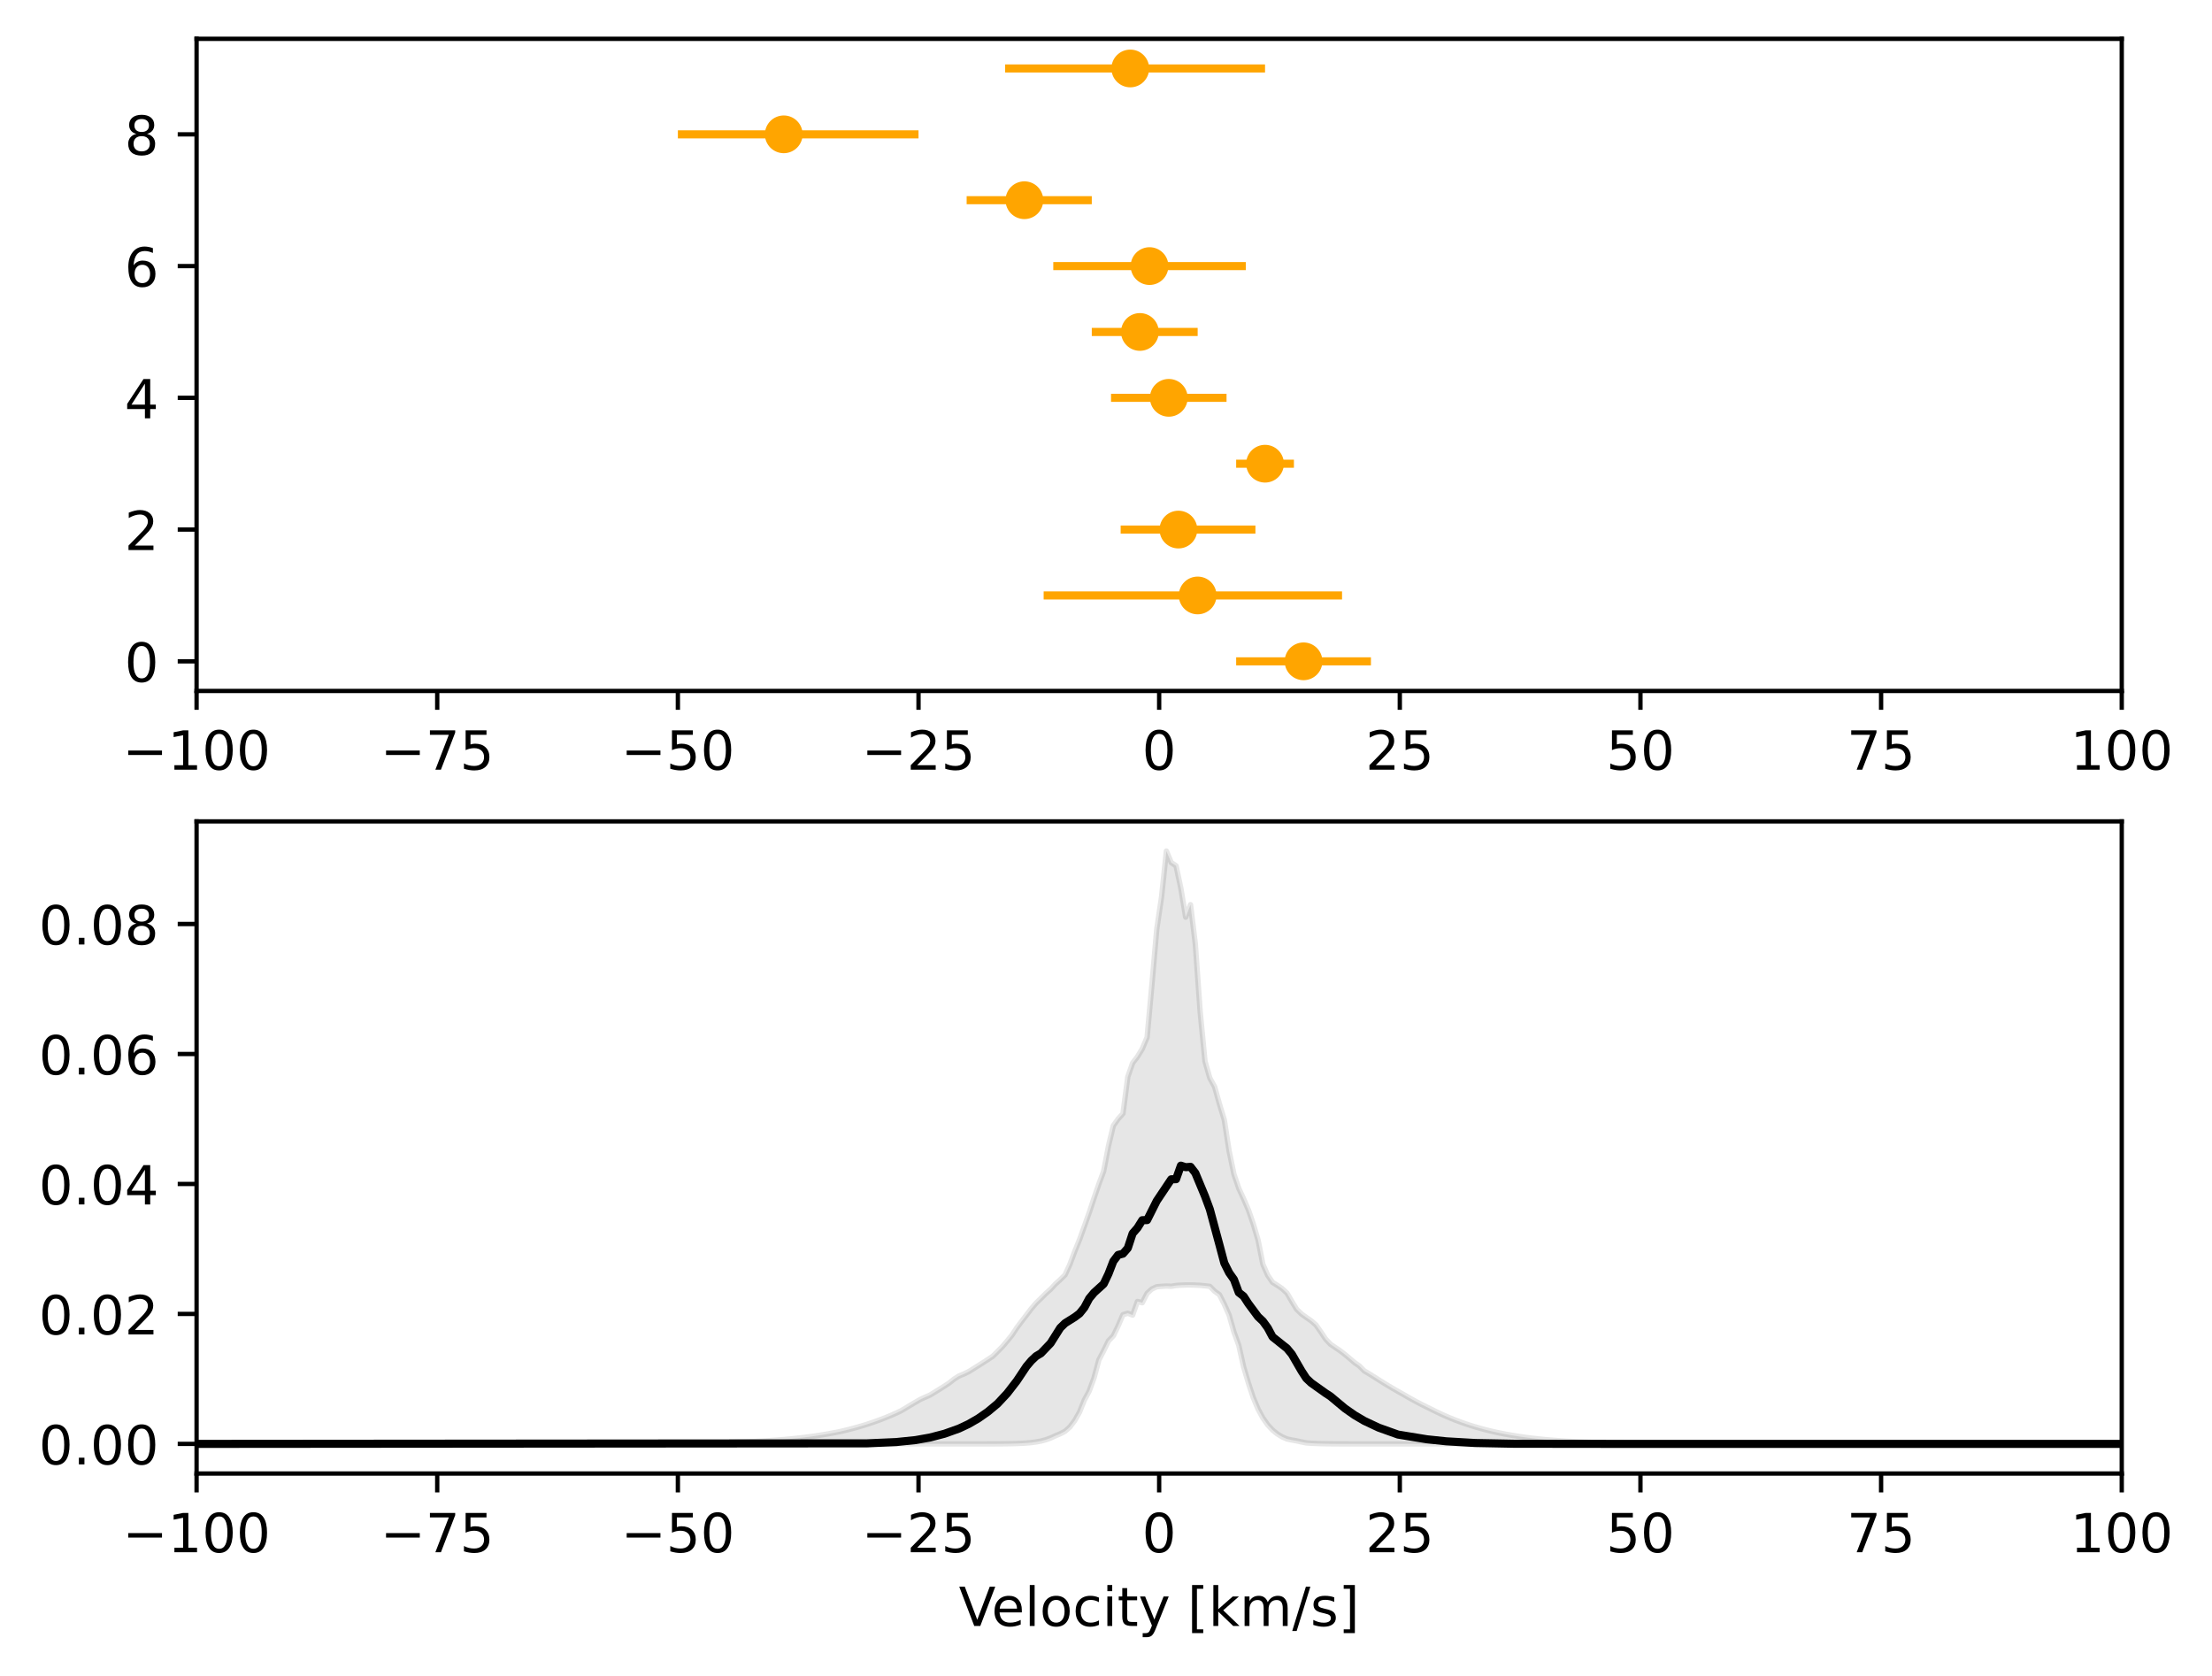 <?xml version="1.0" encoding="utf-8" standalone="no"?>
<!DOCTYPE svg PUBLIC "-//W3C//DTD SVG 1.1//EN"
  "http://www.w3.org/Graphics/SVG/1.1/DTD/svg11.dtd">
<!-- Created with matplotlib (https://matplotlib.org/) -->
<svg height="310.868pt" version="1.1" viewBox="0 0 410.329 310.868" width="410.329pt" xmlns="http://www.w3.org/2000/svg" xmlns:xlink="http://www.w3.org/1999/xlink">
 <defs>
  <style type="text/css">
*{stroke-linecap:butt;stroke-linejoin:round;}
  </style>
 </defs>
 <g id="figure_1">
  <g id="patch_1">
   <path d="M 0 310.868 
L 410.329 310.868 
L 410.329 0 
L 0 0 
z
" style="fill:#ffffff;"/>
  </g>
  <g id="axes_1">
   <g id="patch_2">
    <path d="M 36.466 128.16 
L 393.586 128.16 
L 393.586 7.2 
L 36.466 7.2 
z
" style="fill:#ffffff;"/>
   </g>
   <g id="matplotlib.axis_1">
    <g id="xtick_1">
     <g id="line2d_1">
      <defs>
       <path d="M 0 0 
L 0 3.5 
" id="mbe502cc9fe" style="stroke:#000000;stroke-width:0.8;"/>
      </defs>
      <g>
       <use style="stroke:#000000;stroke-width:0.8;" x="36.466" xlink:href="#mbe502cc9fe" y="128.16"/>
      </g>
     </g>
     <g id="text_1">
      <!-- −100 -->
      <defs>
       <path d="M 10.594 35.5 
L 73.188 35.5 
L 73.188 27.203 
L 10.594 27.203 
z
" id="DejaVuSans-8722"/>
       <path d="M 12.406 8.297 
L 28.516 8.297 
L 28.516 63.922 
L 10.984 60.406 
L 10.984 69.391 
L 28.422 72.906 
L 38.281 72.906 
L 38.281 8.297 
L 54.391 8.297 
L 54.391 0 
L 12.406 0 
z
" id="DejaVuSans-49"/>
       <path d="M 31.781 66.406 
Q 24.172 66.406 20.328 58.906 
Q 16.5 51.422 16.5 36.375 
Q 16.5 21.391 20.328 13.891 
Q 24.172 6.391 31.781 6.391 
Q 39.453 6.391 43.281 13.891 
Q 47.125 21.391 47.125 36.375 
Q 47.125 51.422 43.281 58.906 
Q 39.453 66.406 31.781 66.406 
z
M 31.781 74.219 
Q 44.047 74.219 50.516 64.516 
Q 56.984 54.828 56.984 36.375 
Q 56.984 17.969 50.516 8.266 
Q 44.047 -1.422 31.781 -1.422 
Q 19.531 -1.422 13.062 8.266 
Q 6.594 17.969 6.594 36.375 
Q 6.594 54.828 13.062 64.516 
Q 19.531 74.219 31.781 74.219 
z
" id="DejaVuSans-48"/>
      </defs>
      <g transform="translate(22.732 142.758)scale(0.1 -0.1)">
       <use xlink:href="#DejaVuSans-8722"/>
       <use x="83.789" xlink:href="#DejaVuSans-49"/>
       <use x="147.412" xlink:href="#DejaVuSans-48"/>
       <use x="211.035" xlink:href="#DejaVuSans-48"/>
      </g>
     </g>
    </g>
    <g id="xtick_2">
     <g id="line2d_2">
      <g>
       <use style="stroke:#000000;stroke-width:0.8;" x="81.106" xlink:href="#mbe502cc9fe" y="128.16"/>
      </g>
     </g>
     <g id="text_2">
      <!-- −75 -->
      <defs>
       <path d="M 8.203 72.906 
L 55.078 72.906 
L 55.078 68.703 
L 28.609 0 
L 18.312 0 
L 43.219 64.594 
L 8.203 64.594 
z
" id="DejaVuSans-55"/>
       <path d="M 10.797 72.906 
L 49.516 72.906 
L 49.516 64.594 
L 19.828 64.594 
L 19.828 46.734 
Q 21.969 47.469 24.109 47.828 
Q 26.266 48.188 28.422 48.188 
Q 40.625 48.188 47.75 41.5 
Q 54.891 34.812 54.891 23.391 
Q 54.891 11.625 47.562 5.094 
Q 40.234 -1.422 26.906 -1.422 
Q 22.312 -1.422 17.547 -0.641 
Q 12.797 0.141 7.719 1.703 
L 7.719 11.625 
Q 12.109 9.234 16.797 8.062 
Q 21.484 6.891 26.703 6.891 
Q 35.156 6.891 40.078 11.328 
Q 45.016 15.766 45.016 23.391 
Q 45.016 31 40.078 35.438 
Q 35.156 39.891 26.703 39.891 
Q 22.75 39.891 18.812 39.016 
Q 14.891 38.141 10.797 36.281 
z
" id="DejaVuSans-53"/>
      </defs>
      <g transform="translate(70.553 142.758)scale(0.1 -0.1)">
       <use xlink:href="#DejaVuSans-8722"/>
       <use x="83.789" xlink:href="#DejaVuSans-55"/>
       <use x="147.412" xlink:href="#DejaVuSans-53"/>
      </g>
     </g>
    </g>
    <g id="xtick_3">
     <g id="line2d_3">
      <g>
       <use style="stroke:#000000;stroke-width:0.8;" x="125.746" xlink:href="#mbe502cc9fe" y="128.16"/>
      </g>
     </g>
     <g id="text_3">
      <!-- −50 -->
      <g transform="translate(115.193 142.758)scale(0.1 -0.1)">
       <use xlink:href="#DejaVuSans-8722"/>
       <use x="83.789" xlink:href="#DejaVuSans-53"/>
       <use x="147.412" xlink:href="#DejaVuSans-48"/>
      </g>
     </g>
    </g>
    <g id="xtick_4">
     <g id="line2d_4">
      <g>
       <use style="stroke:#000000;stroke-width:0.8;" x="170.386" xlink:href="#mbe502cc9fe" y="128.16"/>
      </g>
     </g>
     <g id="text_4">
      <!-- −25 -->
      <defs>
       <path d="M 19.188 8.297 
L 53.609 8.297 
L 53.609 0 
L 7.328 0 
L 7.328 8.297 
Q 12.938 14.109 22.625 23.891 
Q 32.328 33.688 34.812 36.531 
Q 39.547 41.844 41.422 45.531 
Q 43.312 49.219 43.312 52.781 
Q 43.312 58.594 39.234 62.25 
Q 35.156 65.922 28.609 65.922 
Q 23.969 65.922 18.812 64.312 
Q 13.672 62.703 7.812 59.422 
L 7.812 69.391 
Q 13.766 71.781 18.938 73 
Q 24.125 74.219 28.422 74.219 
Q 39.75 74.219 46.484 68.547 
Q 53.219 62.891 53.219 53.422 
Q 53.219 48.922 51.531 44.891 
Q 49.859 40.875 45.406 35.406 
Q 44.188 33.984 37.641 27.219 
Q 31.109 20.453 19.188 8.297 
z
" id="DejaVuSans-50"/>
      </defs>
      <g transform="translate(159.833 142.758)scale(0.1 -0.1)">
       <use xlink:href="#DejaVuSans-8722"/>
       <use x="83.789" xlink:href="#DejaVuSans-50"/>
       <use x="147.412" xlink:href="#DejaVuSans-53"/>
      </g>
     </g>
    </g>
    <g id="xtick_5">
     <g id="line2d_5">
      <g>
       <use style="stroke:#000000;stroke-width:0.8;" x="215.026" xlink:href="#mbe502cc9fe" y="128.16"/>
      </g>
     </g>
     <g id="text_5">
      <!-- 0 -->
      <g transform="translate(211.844 142.758)scale(0.1 -0.1)">
       <use xlink:href="#DejaVuSans-48"/>
      </g>
     </g>
    </g>
    <g id="xtick_6">
     <g id="line2d_6">
      <g>
       <use style="stroke:#000000;stroke-width:0.8;" x="259.666" xlink:href="#mbe502cc9fe" y="128.16"/>
      </g>
     </g>
     <g id="text_6">
      <!-- 25 -->
      <g transform="translate(253.303 142.758)scale(0.1 -0.1)">
       <use xlink:href="#DejaVuSans-50"/>
       <use x="63.623" xlink:href="#DejaVuSans-53"/>
      </g>
     </g>
    </g>
    <g id="xtick_7">
     <g id="line2d_7">
      <g>
       <use style="stroke:#000000;stroke-width:0.8;" x="304.306" xlink:href="#mbe502cc9fe" y="128.16"/>
      </g>
     </g>
     <g id="text_7">
      <!-- 50 -->
      <g transform="translate(297.943 142.758)scale(0.1 -0.1)">
       <use xlink:href="#DejaVuSans-53"/>
       <use x="63.623" xlink:href="#DejaVuSans-48"/>
      </g>
     </g>
    </g>
    <g id="xtick_8">
     <g id="line2d_8">
      <g>
       <use style="stroke:#000000;stroke-width:0.8;" x="348.946" xlink:href="#mbe502cc9fe" y="128.16"/>
      </g>
     </g>
     <g id="text_8">
      <!-- 75 -->
      <g transform="translate(342.583 142.758)scale(0.1 -0.1)">
       <use xlink:href="#DejaVuSans-55"/>
       <use x="63.623" xlink:href="#DejaVuSans-53"/>
      </g>
     </g>
    </g>
    <g id="xtick_9">
     <g id="line2d_9">
      <g>
       <use style="stroke:#000000;stroke-width:0.8;" x="393.586" xlink:href="#mbe502cc9fe" y="128.16"/>
      </g>
     </g>
     <g id="text_9">
      <!-- 100 -->
      <g transform="translate(384.042 142.758)scale(0.1 -0.1)">
       <use xlink:href="#DejaVuSans-49"/>
       <use x="63.623" xlink:href="#DejaVuSans-48"/>
       <use x="127.246" xlink:href="#DejaVuSans-48"/>
      </g>
     </g>
    </g>
   </g>
   <g id="matplotlib.axis_2">
    <g id="ytick_1">
     <g id="line2d_10">
      <defs>
       <path d="M 0 0 
L -3.5 0 
" id="m4577b3fcc3" style="stroke:#000000;stroke-width:0.8;"/>
      </defs>
      <g>
       <use style="stroke:#000000;stroke-width:0.8;" x="36.466" xlink:href="#m4577b3fcc3" y="122.662"/>
      </g>
     </g>
     <g id="text_10">
      <!-- 0 -->
      <g transform="translate(23.103 126.461)scale(0.1 -0.1)">
       <use xlink:href="#DejaVuSans-48"/>
      </g>
     </g>
    </g>
    <g id="ytick_2">
     <g id="line2d_11">
      <g>
       <use style="stroke:#000000;stroke-width:0.8;" x="36.466" xlink:href="#m4577b3fcc3" y="98.225"/>
      </g>
     </g>
     <g id="text_11">
      <!-- 2 -->
      <g transform="translate(23.103 102.025)scale(0.1 -0.1)">
       <use xlink:href="#DejaVuSans-50"/>
      </g>
     </g>
    </g>
    <g id="ytick_3">
     <g id="line2d_12">
      <g>
       <use style="stroke:#000000;stroke-width:0.8;" x="36.466" xlink:href="#m4577b3fcc3" y="73.789"/>
      </g>
     </g>
     <g id="text_12">
      <!-- 4 -->
      <defs>
       <path d="M 37.797 64.312 
L 12.891 25.391 
L 37.797 25.391 
z
M 35.203 72.906 
L 47.609 72.906 
L 47.609 25.391 
L 58.016 25.391 
L 58.016 17.188 
L 47.609 17.188 
L 47.609 0 
L 37.797 0 
L 37.797 17.188 
L 4.891 17.188 
L 4.891 26.703 
z
" id="DejaVuSans-52"/>
      </defs>
      <g transform="translate(23.103 77.588)scale(0.1 -0.1)">
       <use xlink:href="#DejaVuSans-52"/>
      </g>
     </g>
    </g>
    <g id="ytick_4">
     <g id="line2d_13">
      <g>
       <use style="stroke:#000000;stroke-width:0.8;" x="36.466" xlink:href="#m4577b3fcc3" y="49.353"/>
      </g>
     </g>
     <g id="text_13">
      <!-- 6 -->
      <defs>
       <path d="M 33.016 40.375 
Q 26.375 40.375 22.484 35.828 
Q 18.609 31.297 18.609 23.391 
Q 18.609 15.531 22.484 10.953 
Q 26.375 6.391 33.016 6.391 
Q 39.656 6.391 43.531 10.953 
Q 47.406 15.531 47.406 23.391 
Q 47.406 31.297 43.531 35.828 
Q 39.656 40.375 33.016 40.375 
z
M 52.594 71.297 
L 52.594 62.312 
Q 48.875 64.062 45.094 64.984 
Q 41.312 65.922 37.594 65.922 
Q 27.828 65.922 22.672 59.328 
Q 17.531 52.734 16.797 39.406 
Q 19.672 43.656 24.016 45.922 
Q 28.375 48.188 33.594 48.188 
Q 44.578 48.188 50.953 41.516 
Q 57.328 34.859 57.328 23.391 
Q 57.328 12.156 50.688 5.359 
Q 44.047 -1.422 33.016 -1.422 
Q 20.359 -1.422 13.672 8.266 
Q 6.984 17.969 6.984 36.375 
Q 6.984 53.656 15.188 63.938 
Q 23.391 74.219 37.203 74.219 
Q 40.922 74.219 44.703 73.484 
Q 48.484 72.75 52.594 71.297 
z
" id="DejaVuSans-54"/>
      </defs>
      <g transform="translate(23.103 53.152)scale(0.1 -0.1)">
       <use xlink:href="#DejaVuSans-54"/>
      </g>
     </g>
    </g>
    <g id="ytick_5">
     <g id="line2d_14">
      <g>
       <use style="stroke:#000000;stroke-width:0.8;" x="36.466" xlink:href="#m4577b3fcc3" y="24.916"/>
      </g>
     </g>
     <g id="text_14">
      <!-- 8 -->
      <defs>
       <path d="M 31.781 34.625 
Q 24.75 34.625 20.719 30.859 
Q 16.703 27.094 16.703 20.516 
Q 16.703 13.922 20.719 10.156 
Q 24.75 6.391 31.781 6.391 
Q 38.812 6.391 42.859 10.172 
Q 46.922 13.969 46.922 20.516 
Q 46.922 27.094 42.891 30.859 
Q 38.875 34.625 31.781 34.625 
z
M 21.922 38.812 
Q 15.578 40.375 12.031 44.719 
Q 8.5 49.078 8.5 55.328 
Q 8.5 64.062 14.719 69.141 
Q 20.953 74.219 31.781 74.219 
Q 42.672 74.219 48.875 69.141 
Q 55.078 64.062 55.078 55.328 
Q 55.078 49.078 51.531 44.719 
Q 48 40.375 41.703 38.812 
Q 48.828 37.156 52.797 32.312 
Q 56.781 27.484 56.781 20.516 
Q 56.781 9.906 50.312 4.234 
Q 43.844 -1.422 31.781 -1.422 
Q 19.734 -1.422 13.25 4.234 
Q 6.781 9.906 6.781 20.516 
Q 6.781 27.484 10.781 32.312 
Q 14.797 37.156 21.922 38.812 
z
M 18.312 54.391 
Q 18.312 48.734 21.844 45.562 
Q 25.391 42.391 31.781 42.391 
Q 38.141 42.391 41.719 45.562 
Q 45.312 48.734 45.312 54.391 
Q 45.312 60.062 41.719 63.234 
Q 38.141 66.406 31.781 66.406 
Q 25.391 66.406 21.844 63.234 
Q 18.312 60.062 18.312 54.391 
z
" id="DejaVuSans-56"/>
      </defs>
      <g transform="translate(23.103 28.716)scale(0.1 -0.1)">
       <use xlink:href="#DejaVuSans-56"/>
      </g>
     </g>
    </g>
   </g>
   <g id="LineCollection_1">
    <path clip-path="url(#pa1293b9202)" d="M 229.31 122.662 
L 254.309 122.662 
" style="fill:none;stroke:#ffa500;stroke-width:1.5;"/>
    <path clip-path="url(#pa1293b9202)" d="M 193.598 110.444 
L 248.952 110.444 
" style="fill:none;stroke:#ffa500;stroke-width:1.5;"/>
    <path clip-path="url(#pa1293b9202)" d="M 207.883 98.225 
L 232.882 98.225 
" style="fill:none;stroke:#ffa500;stroke-width:1.5;"/>
    <path clip-path="url(#pa1293b9202)" d="M 229.31 86.007 
L 240.024 86.007 
" style="fill:none;stroke:#ffa500;stroke-width:1.5;"/>
    <path clip-path="url(#pa1293b9202)" d="M 206.098 73.789 
L 227.525 73.789 
" style="fill:none;stroke:#ffa500;stroke-width:1.5;"/>
    <path clip-path="url(#pa1293b9202)" d="M 202.526 61.571 
L 222.168 61.571 
" style="fill:none;stroke:#ffa500;stroke-width:1.5;"/>
    <path clip-path="url(#pa1293b9202)" d="M 195.384 49.353 
L 231.096 49.353 
" style="fill:none;stroke:#ffa500;stroke-width:1.5;"/>
    <path clip-path="url(#pa1293b9202)" d="M 179.314 37.135 
L 202.526 37.135 
" style="fill:none;stroke:#ffa500;stroke-width:1.5;"/>
    <path clip-path="url(#pa1293b9202)" d="M 125.746 24.916 
L 170.386 24.916 
" style="fill:none;stroke:#ffa500;stroke-width:1.5;"/>
    <path clip-path="url(#pa1293b9202)" d="M 186.456 12.698 
L 234.667 12.698 
" style="fill:none;stroke:#ffa500;stroke-width:1.5;"/>
   </g>
   <g id="line2d_15">
    <defs>
     <path d="M 0 3 
C 0.796 3 1.559 2.684 2.121 2.121 
C 2.684 1.559 3 0.796 3 0 
C 3 -0.796 2.684 -1.559 2.121 -2.121 
C 1.559 -2.684 0.796 -3 0 -3 
C -0.796 -3 -1.559 -2.684 -2.121 -2.121 
C -2.684 -1.559 -3 -0.796 -3 0 
C -3 0.796 -2.684 1.559 -2.121 2.121 
C -1.559 2.684 -0.796 3 0 3 
z
" id="m2385e4ba35" style="stroke:#ffa500;"/>
    </defs>
    <g clip-path="url(#pa1293b9202)">
     <use style="fill:#ffa500;stroke:#ffa500;" x="241.81" xlink:href="#m2385e4ba35" y="122.662"/>
     <use style="fill:#ffa500;stroke:#ffa500;" x="222.168" xlink:href="#m2385e4ba35" y="110.444"/>
     <use style="fill:#ffa500;stroke:#ffa500;" x="218.597" xlink:href="#m2385e4ba35" y="98.225"/>
     <use style="fill:#ffa500;stroke:#ffa500;" x="234.667" xlink:href="#m2385e4ba35" y="86.007"/>
     <use style="fill:#ffa500;stroke:#ffa500;" x="216.811" xlink:href="#m2385e4ba35" y="73.789"/>
     <use style="fill:#ffa500;stroke:#ffa500;" x="211.454" xlink:href="#m2385e4ba35" y="61.571"/>
     <use style="fill:#ffa500;stroke:#ffa500;" x="213.24" xlink:href="#m2385e4ba35" y="49.353"/>
     <use style="fill:#ffa500;stroke:#ffa500;" x="190.027" xlink:href="#m2385e4ba35" y="37.135"/>
     <use style="fill:#ffa500;stroke:#ffa500;" x="145.387" xlink:href="#m2385e4ba35" y="24.916"/>
     <use style="fill:#ffa500;stroke:#ffa500;" x="209.669" xlink:href="#m2385e4ba35" y="12.698"/>
    </g>
   </g>
   <g id="patch_3">
    <path d="M 36.466 128.16 
L 36.466 7.2 
" style="fill:none;stroke:#000000;stroke-linecap:square;stroke-linejoin:miter;stroke-width:0.8;"/>
   </g>
   <g id="patch_4">
    <path d="M 393.586 128.16 
L 393.586 7.2 
" style="fill:none;stroke:#000000;stroke-linecap:square;stroke-linejoin:miter;stroke-width:0.8;"/>
   </g>
   <g id="patch_5">
    <path d="M 36.466 128.16 
L 393.586 128.16 
" style="fill:none;stroke:#000000;stroke-linecap:square;stroke-linejoin:miter;stroke-width:0.8;"/>
   </g>
   <g id="patch_6">
    <path d="M 36.466 7.2 
L 393.586 7.2 
" style="fill:none;stroke:#000000;stroke-linecap:square;stroke-linejoin:miter;stroke-width:0.8;"/>
   </g>
  </g>
  <g id="axes_2">
   <g id="patch_7">
    <path d="M 36.466 273.312 
L 393.586 273.312 
L 393.586 152.352 
L 36.466 152.352 
z
" style="fill:#ffffff;"/>
   </g>
   <g id="PolyCollection_1">
    <defs>
     <path d="M 36.466 -43.054 
L 36.466 -43.054 
L 37.361 -43.054 
L 38.256 -43.054 
L 39.151 -43.054 
L 40.046 -43.054 
L 40.941 -43.054 
L 41.836 -43.054 
L 42.731 -43.054 
L 43.626 -43.054 
L 44.521 -43.054 
L 45.416 -43.054 
L 46.311 -43.054 
L 47.206 -43.054 
L 48.101 -43.054 
L 48.996 -43.054 
L 49.891 -43.054 
L 50.786 -43.054 
L 51.681 -43.054 
L 52.576 -43.054 
L 53.471 -43.054 
L 54.366 -43.054 
L 55.261 -43.054 
L 56.156 -43.054 
L 57.051 -43.054 
L 57.947 -43.054 
L 58.842 -43.054 
L 59.737 -43.054 
L 60.632 -43.054 
L 61.527 -43.054 
L 62.422 -43.054 
L 63.317 -43.054 
L 64.212 -43.054 
L 65.107 -43.054 
L 66.002 -43.054 
L 66.897 -43.054 
L 67.792 -43.054 
L 68.687 -43.054 
L 69.582 -43.054 
L 70.477 -43.054 
L 71.372 -43.054 
L 72.267 -43.054 
L 73.162 -43.054 
L 74.057 -43.054 
L 74.952 -43.054 
L 75.847 -43.054 
L 76.742 -43.054 
L 77.637 -43.054 
L 78.532 -43.054 
L 79.427 -43.054 
L 80.322 -43.054 
L 81.218 -43.054 
L 82.113 -43.054 
L 83.008 -43.054 
L 83.903 -43.054 
L 84.798 -43.054 
L 85.693 -43.054 
L 86.588 -43.054 
L 87.483 -43.054 
L 88.378 -43.054 
L 89.273 -43.054 
L 90.168 -43.054 
L 91.063 -43.054 
L 91.958 -43.054 
L 92.853 -43.054 
L 93.748 -43.054 
L 94.643 -43.054 
L 95.538 -43.054 
L 96.433 -43.054 
L 97.328 -43.054 
L 98.223 -43.054 
L 99.118 -43.054 
L 100.013 -43.054 
L 100.908 -43.054 
L 101.803 -43.054 
L 102.698 -43.054 
L 103.593 -43.054 
L 104.488 -43.054 
L 105.384 -43.054 
L 106.279 -43.054 
L 107.174 -43.054 
L 108.069 -43.054 
L 108.964 -43.054 
L 109.859 -43.054 
L 110.754 -43.054 
L 111.649 -43.054 
L 112.544 -43.054 
L 113.439 -43.054 
L 114.334 -43.054 
L 115.229 -43.054 
L 116.124 -43.054 
L 117.019 -43.054 
L 117.914 -43.054 
L 118.809 -43.054 
L 119.704 -43.054 
L 120.599 -43.054 
L 121.494 -43.054 
L 122.389 -43.054 
L 123.284 -43.054 
L 124.179 -43.054 
L 125.074 -43.054 
L 125.969 -43.054 
L 126.864 -43.054 
L 127.759 -43.054 
L 128.654 -43.054 
L 129.55 -43.054 
L 130.445 -43.054 
L 131.34 -43.054 
L 132.235 -43.054 
L 133.13 -43.054 
L 134.025 -43.054 
L 134.92 -43.054 
L 135.815 -43.054 
L 136.71 -43.054 
L 137.605 -43.054 
L 138.5 -43.054 
L 139.395 -43.054 
L 140.29 -43.054 
L 141.185 -43.054 
L 142.08 -43.054 
L 142.975 -43.054 
L 143.87 -43.054 
L 144.765 -43.054 
L 145.66 -43.054 
L 146.555 -43.054 
L 147.45 -43.054 
L 148.345 -43.054 
L 149.24 -43.054 
L 150.135 -43.054 
L 151.03 -43.054 
L 151.925 -43.054 
L 152.821 -43.054 
L 153.716 -43.054 
L 154.611 -43.054 
L 155.506 -43.054 
L 156.401 -43.054 
L 157.296 -43.054 
L 158.191 -43.054 
L 159.086 -43.054 
L 159.981 -43.054 
L 160.876 -43.054 
L 161.771 -43.054 
L 162.666 -43.054 
L 163.561 -43.054 
L 164.456 -43.054 
L 165.351 -43.054 
L 166.246 -43.054 
L 167.141 -43.054 
L 168.036 -43.054 
L 168.931 -43.054 
L 169.826 -43.054 
L 170.721 -43.054 
L 171.616 -43.054 
L 172.511 -43.054 
L 173.406 -43.054 
L 174.301 -43.054 
L 175.196 -43.054 
L 176.091 -43.054 
L 176.987 -43.055 
L 177.882 -43.055 
L 178.777 -43.055 
L 179.672 -43.055 
L 180.567 -43.055 
L 181.462 -43.056 
L 182.357 -43.057 
L 183.252 -43.058 
L 184.147 -43.061 
L 185.042 -43.065 
L 185.937 -43.072 
L 186.832 -43.083 
L 187.727 -43.099 
L 188.622 -43.124 
L 189.517 -43.161 
L 190.412 -43.216 
L 191.307 -43.297 
L 192.202 -43.415 
L 193.097 -43.583 
L 193.992 -43.819 
L 194.887 -44.147 
L 195.782 -44.554 
L 196.677 -44.931 
L 197.572 -45.4 
L 198.467 -46.197 
L 199.362 -47.383 
L 200.258 -48.957 
L 201.153 -51.188 
L 202.048 -52.852 
L 202.943 -55.287 
L 203.838 -58.618 
L 204.733 -60.337 
L 205.628 -62.169 
L 206.523 -63.096 
L 207.418 -64.955 
L 208.313 -67.024 
L 209.208 -67.288 
L 210.103 -66.949 
L 210.998 -69.468 
L 211.893 -69.237 
L 212.788 -70.986 
L 213.683 -71.792 
L 214.578 -72.201 
L 215.473 -72.281 
L 216.368 -72.334 
L 217.263 -72.289 
L 218.158 -72.437 
L 219.053 -72.497 
L 219.948 -72.53 
L 220.843 -72.534 
L 221.738 -72.511 
L 222.633 -72.46 
L 223.528 -72.382 
L 224.424 -72.276 
L 225.319 -71.369 
L 226.214 -70.728 
L 227.109 -68.967 
L 228.004 -66.948 
L 228.899 -63.805 
L 229.794 -61.358 
L 230.689 -57.35 
L 231.584 -54.344 
L 232.479 -51.65 
L 233.374 -49.512 
L 234.269 -47.856 
L 235.164 -46.591 
L 236.059 -45.624 
L 236.954 -44.894 
L 237.849 -44.354 
L 238.744 -43.967 
L 239.639 -43.772 
L 240.534 -43.619 
L 241.429 -43.416 
L 242.324 -43.239 
L 243.219 -43.174 
L 244.114 -43.131 
L 245.009 -43.103 
L 245.904 -43.085 
L 246.799 -43.073 
L 247.694 -43.066 
L 248.59 -43.061 
L 249.485 -43.059 
L 250.38 -43.057 
L 251.275 -43.056 
L 252.17 -43.055 
L 253.065 -43.055 
L 253.96 -43.055 
L 254.855 -43.055 
L 255.75 -43.054 
L 256.645 -43.054 
L 257.54 -43.054 
L 258.435 -43.054 
L 259.33 -43.054 
L 260.225 -43.054 
L 261.12 -43.054 
L 262.015 -43.054 
L 262.91 -43.054 
L 263.805 -43.054 
L 264.7 -43.054 
L 265.595 -43.054 
L 266.49 -43.054 
L 267.385 -43.054 
L 268.28 -43.054 
L 269.175 -43.054 
L 270.07 -43.054 
L 270.965 -43.054 
L 271.861 -43.054 
L 272.756 -43.054 
L 273.651 -43.054 
L 274.546 -43.054 
L 275.441 -43.054 
L 276.336 -43.054 
L 277.231 -43.054 
L 278.126 -43.054 
L 279.021 -43.054 
L 279.916 -43.054 
L 280.811 -43.054 
L 281.706 -43.054 
L 282.601 -43.054 
L 283.496 -43.054 
L 284.391 -43.054 
L 285.286 -43.054 
L 286.181 -43.054 
L 287.076 -43.054 
L 287.971 -43.054 
L 288.866 -43.054 
L 289.761 -43.054 
L 290.656 -43.054 
L 291.551 -43.054 
L 292.446 -43.054 
L 293.341 -43.054 
L 294.236 -43.054 
L 295.131 -43.054 
L 296.027 -43.054 
L 296.922 -43.054 
L 297.817 -43.054 
L 298.712 -43.054 
L 299.607 -43.054 
L 300.502 -43.054 
L 301.397 -43.054 
L 302.292 -43.054 
L 303.187 -43.054 
L 304.082 -43.054 
L 304.977 -43.054 
L 305.872 -43.054 
L 306.767 -43.054 
L 307.662 -43.054 
L 308.557 -43.054 
L 309.452 -43.054 
L 310.347 -43.054 
L 311.242 -43.054 
L 312.137 -43.054 
L 313.032 -43.054 
L 313.927 -43.054 
L 314.822 -43.054 
L 315.717 -43.054 
L 316.612 -43.054 
L 317.507 -43.054 
L 318.402 -43.054 
L 319.298 -43.054 
L 320.193 -43.054 
L 321.088 -43.054 
L 321.983 -43.054 
L 322.878 -43.054 
L 323.773 -43.054 
L 324.668 -43.054 
L 325.563 -43.054 
L 326.458 -43.054 
L 327.353 -43.054 
L 328.248 -43.054 
L 329.143 -43.054 
L 330.038 -43.054 
L 330.933 -43.054 
L 331.828 -43.054 
L 332.723 -43.054 
L 333.618 -43.054 
L 334.513 -43.054 
L 335.408 -43.054 
L 336.303 -43.054 
L 337.198 -43.054 
L 338.093 -43.054 
L 338.988 -43.054 
L 339.883 -43.054 
L 340.778 -43.054 
L 341.673 -43.054 
L 342.568 -43.054 
L 343.464 -43.054 
L 344.359 -43.054 
L 345.254 -43.054 
L 346.149 -43.054 
L 347.044 -43.054 
L 347.939 -43.054 
L 348.834 -43.054 
L 349.729 -43.054 
L 350.624 -43.054 
L 351.519 -43.054 
L 352.414 -43.054 
L 353.309 -43.054 
L 354.204 -43.054 
L 355.099 -43.054 
L 355.994 -43.054 
L 356.889 -43.054 
L 357.784 -43.054 
L 358.679 -43.054 
L 359.574 -43.054 
L 360.469 -43.054 
L 361.364 -43.054 
L 362.259 -43.054 
L 363.154 -43.054 
L 364.049 -43.054 
L 364.944 -43.054 
L 365.839 -43.054 
L 366.734 -43.054 
L 367.63 -43.054 
L 368.525 -43.054 
L 369.42 -43.054 
L 370.315 -43.054 
L 371.21 -43.054 
L 372.105 -43.054 
L 373 -43.054 
L 373.895 -43.054 
L 374.79 -43.054 
L 375.685 -43.054 
L 376.58 -43.054 
L 377.475 -43.054 
L 378.37 -43.054 
L 379.265 -43.054 
L 380.16 -43.054 
L 381.055 -43.054 
L 381.95 -43.054 
L 382.845 -43.054 
L 383.74 -43.054 
L 384.635 -43.054 
L 385.53 -43.054 
L 386.425 -43.054 
L 387.32 -43.054 
L 388.215 -43.054 
L 389.11 -43.054 
L 390.005 -43.054 
L 390.901 -43.054 
L 391.796 -43.054 
L 392.691 -43.054 
L 393.586 -43.054 
L 393.586 -43.054 
L 393.586 -43.054 
L 392.691 -43.054 
L 391.796 -43.054 
L 390.901 -43.054 
L 390.005 -43.054 
L 389.11 -43.054 
L 388.215 -43.054 
L 387.32 -43.054 
L 386.425 -43.054 
L 385.53 -43.054 
L 384.635 -43.054 
L 383.74 -43.054 
L 382.845 -43.054 
L 381.95 -43.054 
L 381.055 -43.054 
L 380.16 -43.054 
L 379.265 -43.054 
L 378.37 -43.054 
L 377.475 -43.054 
L 376.58 -43.054 
L 375.685 -43.054 
L 374.79 -43.054 
L 373.895 -43.054 
L 373 -43.054 
L 372.105 -43.054 
L 371.21 -43.054 
L 370.315 -43.054 
L 369.42 -43.054 
L 368.525 -43.054 
L 367.63 -43.054 
L 366.734 -43.054 
L 365.839 -43.054 
L 364.944 -43.054 
L 364.049 -43.054 
L 363.154 -43.054 
L 362.259 -43.054 
L 361.364 -43.054 
L 360.469 -43.054 
L 359.574 -43.054 
L 358.679 -43.054 
L 357.784 -43.054 
L 356.889 -43.054 
L 355.994 -43.054 
L 355.099 -43.054 
L 354.204 -43.054 
L 353.309 -43.054 
L 352.414 -43.054 
L 351.519 -43.055 
L 350.624 -43.055 
L 349.729 -43.055 
L 348.834 -43.055 
L 347.939 -43.055 
L 347.044 -43.055 
L 346.149 -43.055 
L 345.254 -43.055 
L 344.359 -43.055 
L 343.464 -43.055 
L 342.568 -43.055 
L 341.673 -43.055 
L 340.778 -43.055 
L 339.883 -43.055 
L 338.988 -43.055 
L 338.093 -43.055 
L 337.198 -43.055 
L 336.303 -43.056 
L 335.408 -43.056 
L 334.513 -43.056 
L 333.618 -43.056 
L 332.723 -43.057 
L 331.828 -43.057 
L 330.933 -43.057 
L 330.038 -43.058 
L 329.143 -43.058 
L 328.248 -43.059 
L 327.353 -43.059 
L 326.458 -43.06 
L 325.563 -43.06 
L 324.668 -43.061 
L 323.773 -43.062 
L 322.878 -43.063 
L 321.983 -43.064 
L 321.088 -43.066 
L 320.193 -43.067 
L 319.298 -43.069 
L 318.402 -43.071 
L 317.507 -43.073 
L 316.612 -43.075 
L 315.717 -43.078 
L 314.822 -43.08 
L 313.927 -43.084 
L 313.032 -43.087 
L 312.137 -43.091 
L 311.242 -43.096 
L 310.347 -43.1 
L 309.452 -43.106 
L 308.557 -43.112 
L 307.662 -43.118 
L 306.767 -43.126 
L 305.872 -43.134 
L 304.977 -43.143 
L 304.082 -43.153 
L 303.187 -43.163 
L 302.292 -43.175 
L 301.397 -43.188 
L 300.502 -43.203 
L 299.607 -43.219 
L 298.712 -43.236 
L 297.817 -43.255 
L 296.922 -43.275 
L 296.027 -43.301 
L 295.131 -43.332 
L 294.236 -43.366 
L 293.341 -43.405 
L 292.446 -43.447 
L 291.551 -43.494 
L 290.656 -43.546 
L 289.761 -43.603 
L 288.866 -43.666 
L 287.971 -43.736 
L 287.076 -43.812 
L 286.181 -43.896 
L 285.286 -43.988 
L 284.391 -44.088 
L 283.496 -44.197 
L 282.601 -44.317 
L 281.706 -44.447 
L 280.811 -44.588 
L 279.916 -44.741 
L 279.021 -44.907 
L 278.126 -45.086 
L 277.231 -45.28 
L 276.336 -45.488 
L 275.441 -45.712 
L 274.546 -45.953 
L 273.651 -46.211 
L 272.756 -46.488 
L 271.861 -46.783 
L 270.965 -47.097 
L 270.07 -47.432 
L 269.175 -47.788 
L 268.28 -48.165 
L 267.385 -48.565 
L 266.49 -48.987 
L 265.595 -49.433 
L 264.7 -49.873 
L 263.805 -50.318 
L 262.91 -50.781 
L 262.015 -51.264 
L 261.12 -51.766 
L 260.225 -52.287 
L 259.33 -52.788 
L 258.435 -53.303 
L 257.54 -53.834 
L 256.645 -54.379 
L 255.75 -54.938 
L 254.855 -55.511 
L 253.96 -56.063 
L 253.065 -56.597 
L 252.17 -57.502 
L 251.275 -58.125 
L 250.38 -58.895 
L 249.485 -59.641 
L 248.59 -60.329 
L 247.694 -60.936 
L 246.799 -61.547 
L 245.904 -62.489 
L 245.009 -63.833 
L 244.114 -65.113 
L 243.219 -65.891 
L 242.324 -66.509 
L 241.429 -67.144 
L 240.534 -68.01 
L 239.639 -69.472 
L 238.744 -71.011 
L 237.849 -71.844 
L 236.954 -72.464 
L 236.059 -73.016 
L 235.164 -74.326 
L 234.269 -76.345 
L 233.374 -80.857 
L 232.479 -83.856 
L 231.584 -86.447 
L 230.689 -88.507 
L 229.794 -90.458 
L 228.899 -93.071 
L 228.004 -97.378 
L 227.109 -103.145 
L 226.214 -106.089 
L 225.319 -109.284 
L 224.424 -110.909 
L 223.528 -114.018 
L 222.633 -123.193 
L 221.738 -135.757 
L 220.843 -143.07 
L 219.948 -140.746 
L 219.053 -146.093 
L 218.158 -150.282 
L 217.263 -150.876 
L 216.368 -153.018 
L 215.473 -144.525 
L 214.578 -138.483 
L 213.683 -128.261 
L 212.788 -118.453 
L 211.893 -116.337 
L 210.998 -114.857 
L 210.103 -113.698 
L 209.208 -111.125 
L 208.313 -104.325 
L 207.418 -103.324 
L 206.523 -102.064 
L 205.628 -98.313 
L 204.733 -93.644 
L 203.838 -91.233 
L 202.943 -88.636 
L 202.048 -85.943 
L 201.153 -83.418 
L 200.258 -80.949 
L 199.362 -78.737 
L 198.467 -76.348 
L 197.572 -74.401 
L 196.677 -73.515 
L 195.782 -72.708 
L 194.887 -71.736 
L 193.992 -70.94 
L 193.097 -70.042 
L 192.202 -69.178 
L 191.307 -68.128 
L 190.412 -66.95 
L 189.517 -65.783 
L 188.622 -64.593 
L 187.727 -63.233 
L 186.832 -62.132 
L 185.937 -61.082 
L 185.042 -60.178 
L 184.147 -59.292 
L 183.252 -58.7 
L 182.357 -58.125 
L 181.462 -57.556 
L 180.567 -56.995 
L 179.672 -56.442 
L 178.777 -56.008 
L 177.882 -55.643 
L 176.987 -55.071 
L 176.091 -54.362 
L 175.196 -53.767 
L 174.301 -53.2 
L 173.406 -52.652 
L 172.511 -52.103 
L 171.616 -51.715 
L 170.721 -51.307 
L 169.826 -50.79 
L 168.931 -50.265 
L 168.036 -49.719 
L 167.141 -49.193 
L 166.246 -48.766 
L 165.351 -48.373 
L 164.456 -48.001 
L 163.561 -47.648 
L 162.666 -47.315 
L 161.771 -47.001 
L 160.876 -46.705 
L 159.981 -46.426 
L 159.086 -46.165 
L 158.191 -45.92 
L 157.296 -45.689 
L 156.401 -45.47 
L 155.506 -45.27 
L 154.611 -45.099 
L 153.716 -44.933 
L 152.821 -44.778 
L 151.925 -44.635 
L 151.03 -44.501 
L 150.135 -44.377 
L 149.24 -44.263 
L 148.345 -44.156 
L 147.45 -44.058 
L 146.555 -43.968 
L 145.66 -43.885 
L 144.765 -43.808 
L 143.87 -43.738 
L 142.975 -43.674 
L 142.08 -43.615 
L 141.185 -43.561 
L 140.29 -43.511 
L 139.395 -43.467 
L 138.5 -43.426 
L 137.605 -43.388 
L 136.71 -43.354 
L 135.815 -43.324 
L 134.92 -43.296 
L 134.025 -43.271 
L 133.13 -43.248 
L 132.235 -43.227 
L 131.34 -43.209 
L 130.445 -43.192 
L 129.55 -43.177 
L 128.654 -43.163 
L 127.759 -43.151 
L 126.864 -43.141 
L 125.969 -43.131 
L 125.074 -43.122 
L 124.179 -43.114 
L 123.284 -43.107 
L 122.389 -43.101 
L 121.494 -43.096 
L 120.599 -43.091 
L 119.704 -43.087 
L 118.809 -43.083 
L 117.914 -43.079 
L 117.019 -43.076 
L 116.124 -43.074 
L 115.229 -43.071 
L 114.334 -43.069 
L 113.439 -43.067 
L 112.544 -43.066 
L 111.649 -43.064 
L 110.754 -43.063 
L 109.859 -43.062 
L 108.964 -43.061 
L 108.069 -43.06 
L 107.174 -43.06 
L 106.279 -43.059 
L 105.384 -43.058 
L 104.488 -43.058 
L 103.593 -43.057 
L 102.698 -43.057 
L 101.803 -43.057 
L 100.908 -43.056 
L 100.013 -43.056 
L 99.118 -43.056 
L 98.223 -43.056 
L 97.328 -43.056 
L 96.433 -43.055 
L 95.538 -43.055 
L 94.643 -43.055 
L 93.748 -43.055 
L 92.853 -43.055 
L 91.958 -43.055 
L 91.063 -43.055 
L 90.168 -43.055 
L 89.273 -43.055 
L 88.378 -43.055 
L 87.483 -43.055 
L 86.588 -43.055 
L 85.693 -43.055 
L 84.798 -43.055 
L 83.903 -43.055 
L 83.008 -43.055 
L 82.113 -43.055 
L 81.218 -43.055 
L 80.322 -43.054 
L 79.427 -43.054 
L 78.532 -43.054 
L 77.637 -43.054 
L 76.742 -43.054 
L 75.847 -43.054 
L 74.952 -43.054 
L 74.057 -43.054 
L 73.162 -43.054 
L 72.267 -43.054 
L 71.372 -43.054 
L 70.477 -43.054 
L 69.582 -43.054 
L 68.687 -43.054 
L 67.792 -43.054 
L 66.897 -43.054 
L 66.002 -43.054 
L 65.107 -43.054 
L 64.212 -43.054 
L 63.317 -43.054 
L 62.422 -43.054 
L 61.527 -43.054 
L 60.632 -43.054 
L 59.737 -43.054 
L 58.842 -43.054 
L 57.947 -43.054 
L 57.051 -43.054 
L 56.156 -43.054 
L 55.261 -43.054 
L 54.366 -43.054 
L 53.471 -43.054 
L 52.576 -43.054 
L 51.681 -43.054 
L 50.786 -43.054 
L 49.891 -43.054 
L 48.996 -43.054 
L 48.101 -43.054 
L 47.206 -43.054 
L 46.311 -43.054 
L 45.416 -43.054 
L 44.521 -43.054 
L 43.626 -43.054 
L 42.731 -43.054 
L 41.836 -43.054 
L 40.941 -43.054 
L 40.046 -43.054 
L 39.151 -43.054 
L 38.256 -43.054 
L 37.361 -43.054 
L 36.466 -43.054 
z
" id="m9611c7cef8" style="stroke:#000000;stroke-opacity:0.1;"/>
    </defs>
    <g clip-path="url(#pa2bf64366e)">
     <use style="fill-opacity:0.1;stroke:#000000;stroke-opacity:0.1;" x="0" xlink:href="#m9611c7cef8" y="310.868"/>
    </g>
   </g>
   <g id="matplotlib.axis_3">
    <g id="xtick_10">
     <g id="line2d_16">
      <g>
       <use style="stroke:#000000;stroke-width:0.8;" x="36.466" xlink:href="#mbe502cc9fe" y="273.312"/>
      </g>
     </g>
     <g id="text_15">
      <!-- −100 -->
      <g transform="translate(22.732 287.91)scale(0.1 -0.1)">
       <use xlink:href="#DejaVuSans-8722"/>
       <use x="83.789" xlink:href="#DejaVuSans-49"/>
       <use x="147.412" xlink:href="#DejaVuSans-48"/>
       <use x="211.035" xlink:href="#DejaVuSans-48"/>
      </g>
     </g>
    </g>
    <g id="xtick_11">
     <g id="line2d_17">
      <g>
       <use style="stroke:#000000;stroke-width:0.8;" x="81.106" xlink:href="#mbe502cc9fe" y="273.312"/>
      </g>
     </g>
     <g id="text_16">
      <!-- −75 -->
      <g transform="translate(70.553 287.91)scale(0.1 -0.1)">
       <use xlink:href="#DejaVuSans-8722"/>
       <use x="83.789" xlink:href="#DejaVuSans-55"/>
       <use x="147.412" xlink:href="#DejaVuSans-53"/>
      </g>
     </g>
    </g>
    <g id="xtick_12">
     <g id="line2d_18">
      <g>
       <use style="stroke:#000000;stroke-width:0.8;" x="125.746" xlink:href="#mbe502cc9fe" y="273.312"/>
      </g>
     </g>
     <g id="text_17">
      <!-- −50 -->
      <g transform="translate(115.193 287.91)scale(0.1 -0.1)">
       <use xlink:href="#DejaVuSans-8722"/>
       <use x="83.789" xlink:href="#DejaVuSans-53"/>
       <use x="147.412" xlink:href="#DejaVuSans-48"/>
      </g>
     </g>
    </g>
    <g id="xtick_13">
     <g id="line2d_19">
      <g>
       <use style="stroke:#000000;stroke-width:0.8;" x="170.386" xlink:href="#mbe502cc9fe" y="273.312"/>
      </g>
     </g>
     <g id="text_18">
      <!-- −25 -->
      <g transform="translate(159.833 287.91)scale(0.1 -0.1)">
       <use xlink:href="#DejaVuSans-8722"/>
       <use x="83.789" xlink:href="#DejaVuSans-50"/>
       <use x="147.412" xlink:href="#DejaVuSans-53"/>
      </g>
     </g>
    </g>
    <g id="xtick_14">
     <g id="line2d_20">
      <g>
       <use style="stroke:#000000;stroke-width:0.8;" x="215.026" xlink:href="#mbe502cc9fe" y="273.312"/>
      </g>
     </g>
     <g id="text_19">
      <!-- 0 -->
      <g transform="translate(211.844 287.91)scale(0.1 -0.1)">
       <use xlink:href="#DejaVuSans-48"/>
      </g>
     </g>
    </g>
    <g id="xtick_15">
     <g id="line2d_21">
      <g>
       <use style="stroke:#000000;stroke-width:0.8;" x="259.666" xlink:href="#mbe502cc9fe" y="273.312"/>
      </g>
     </g>
     <g id="text_20">
      <!-- 25 -->
      <g transform="translate(253.303 287.91)scale(0.1 -0.1)">
       <use xlink:href="#DejaVuSans-50"/>
       <use x="63.623" xlink:href="#DejaVuSans-53"/>
      </g>
     </g>
    </g>
    <g id="xtick_16">
     <g id="line2d_22">
      <g>
       <use style="stroke:#000000;stroke-width:0.8;" x="304.306" xlink:href="#mbe502cc9fe" y="273.312"/>
      </g>
     </g>
     <g id="text_21">
      <!-- 50 -->
      <g transform="translate(297.943 287.91)scale(0.1 -0.1)">
       <use xlink:href="#DejaVuSans-53"/>
       <use x="63.623" xlink:href="#DejaVuSans-48"/>
      </g>
     </g>
    </g>
    <g id="xtick_17">
     <g id="line2d_23">
      <g>
       <use style="stroke:#000000;stroke-width:0.8;" x="348.946" xlink:href="#mbe502cc9fe" y="273.312"/>
      </g>
     </g>
     <g id="text_22">
      <!-- 75 -->
      <g transform="translate(342.583 287.91)scale(0.1 -0.1)">
       <use xlink:href="#DejaVuSans-55"/>
       <use x="63.623" xlink:href="#DejaVuSans-53"/>
      </g>
     </g>
    </g>
    <g id="xtick_18">
     <g id="line2d_24">
      <g>
       <use style="stroke:#000000;stroke-width:0.8;" x="393.586" xlink:href="#mbe502cc9fe" y="273.312"/>
      </g>
     </g>
     <g id="text_23">
      <!-- 100 -->
      <g transform="translate(384.042 287.91)scale(0.1 -0.1)">
       <use xlink:href="#DejaVuSans-49"/>
       <use x="63.623" xlink:href="#DejaVuSans-48"/>
       <use x="127.246" xlink:href="#DejaVuSans-48"/>
      </g>
     </g>
    </g>
    <g id="text_24">
     <!-- Velocity [km/s] -->
     <defs>
      <path d="M 28.609 0 
L 0.781 72.906 
L 11.078 72.906 
L 34.188 11.531 
L 57.328 72.906 
L 67.578 72.906 
L 39.797 0 
z
" id="DejaVuSans-86"/>
      <path d="M 56.203 29.594 
L 56.203 25.203 
L 14.891 25.203 
Q 15.484 15.922 20.484 11.062 
Q 25.484 6.203 34.422 6.203 
Q 39.594 6.203 44.453 7.469 
Q 49.312 8.734 54.109 11.281 
L 54.109 2.781 
Q 49.266 0.734 44.188 -0.344 
Q 39.109 -1.422 33.891 -1.422 
Q 20.797 -1.422 13.156 6.188 
Q 5.516 13.812 5.516 26.812 
Q 5.516 40.234 12.766 48.109 
Q 20.016 56 32.328 56 
Q 43.359 56 49.781 48.891 
Q 56.203 41.797 56.203 29.594 
z
M 47.219 32.234 
Q 47.125 39.594 43.094 43.984 
Q 39.062 48.391 32.422 48.391 
Q 24.906 48.391 20.391 44.141 
Q 15.875 39.891 15.188 32.172 
z
" id="DejaVuSans-101"/>
      <path d="M 9.422 75.984 
L 18.406 75.984 
L 18.406 0 
L 9.422 0 
z
" id="DejaVuSans-108"/>
      <path d="M 30.609 48.391 
Q 23.391 48.391 19.188 42.75 
Q 14.984 37.109 14.984 27.297 
Q 14.984 17.484 19.156 11.844 
Q 23.344 6.203 30.609 6.203 
Q 37.797 6.203 41.984 11.859 
Q 46.188 17.531 46.188 27.297 
Q 46.188 37.016 41.984 42.703 
Q 37.797 48.391 30.609 48.391 
z
M 30.609 56 
Q 42.328 56 49.016 48.375 
Q 55.719 40.766 55.719 27.297 
Q 55.719 13.875 49.016 6.219 
Q 42.328 -1.422 30.609 -1.422 
Q 18.844 -1.422 12.172 6.219 
Q 5.516 13.875 5.516 27.297 
Q 5.516 40.766 12.172 48.375 
Q 18.844 56 30.609 56 
z
" id="DejaVuSans-111"/>
      <path d="M 48.781 52.594 
L 48.781 44.188 
Q 44.969 46.297 41.141 47.344 
Q 37.312 48.391 33.406 48.391 
Q 24.656 48.391 19.812 42.844 
Q 14.984 37.312 14.984 27.297 
Q 14.984 17.281 19.812 11.734 
Q 24.656 6.203 33.406 6.203 
Q 37.312 6.203 41.141 7.25 
Q 44.969 8.297 48.781 10.406 
L 48.781 2.094 
Q 45.016 0.344 40.984 -0.531 
Q 36.969 -1.422 32.422 -1.422 
Q 20.062 -1.422 12.781 6.344 
Q 5.516 14.109 5.516 27.297 
Q 5.516 40.672 12.859 48.328 
Q 20.219 56 33.016 56 
Q 37.156 56 41.109 55.141 
Q 45.062 54.297 48.781 52.594 
z
" id="DejaVuSans-99"/>
      <path d="M 9.422 54.688 
L 18.406 54.688 
L 18.406 0 
L 9.422 0 
z
M 9.422 75.984 
L 18.406 75.984 
L 18.406 64.594 
L 9.422 64.594 
z
" id="DejaVuSans-105"/>
      <path d="M 18.312 70.219 
L 18.312 54.688 
L 36.812 54.688 
L 36.812 47.703 
L 18.312 47.703 
L 18.312 18.016 
Q 18.312 11.328 20.141 9.422 
Q 21.969 7.516 27.594 7.516 
L 36.812 7.516 
L 36.812 0 
L 27.594 0 
Q 17.188 0 13.234 3.875 
Q 9.281 7.766 9.281 18.016 
L 9.281 47.703 
L 2.688 47.703 
L 2.688 54.688 
L 9.281 54.688 
L 9.281 70.219 
z
" id="DejaVuSans-116"/>
      <path d="M 32.172 -5.078 
Q 28.375 -14.844 24.75 -17.812 
Q 21.141 -20.797 15.094 -20.797 
L 7.906 -20.797 
L 7.906 -13.281 
L 13.188 -13.281 
Q 16.891 -13.281 18.938 -11.516 
Q 21 -9.766 23.484 -3.219 
L 25.094 0.875 
L 2.984 54.688 
L 12.5 54.688 
L 29.594 11.922 
L 46.688 54.688 
L 56.203 54.688 
z
" id="DejaVuSans-121"/>
      <path id="DejaVuSans-32"/>
      <path d="M 8.594 75.984 
L 29.297 75.984 
L 29.297 69 
L 17.578 69 
L 17.578 -6.203 
L 29.297 -6.203 
L 29.297 -13.188 
L 8.594 -13.188 
z
" id="DejaVuSans-91"/>
      <path d="M 9.078 75.984 
L 18.109 75.984 
L 18.109 31.109 
L 44.922 54.688 
L 56.391 54.688 
L 27.391 29.109 
L 57.625 0 
L 45.906 0 
L 18.109 26.703 
L 18.109 0 
L 9.078 0 
z
" id="DejaVuSans-107"/>
      <path d="M 52 44.188 
Q 55.375 50.25 60.062 53.125 
Q 64.75 56 71.094 56 
Q 79.641 56 84.281 50.016 
Q 88.922 44.047 88.922 33.016 
L 88.922 0 
L 79.891 0 
L 79.891 32.719 
Q 79.891 40.578 77.094 44.375 
Q 74.312 48.188 68.609 48.188 
Q 61.625 48.188 57.562 43.547 
Q 53.516 38.922 53.516 30.906 
L 53.516 0 
L 44.484 0 
L 44.484 32.719 
Q 44.484 40.625 41.703 44.406 
Q 38.922 48.188 33.109 48.188 
Q 26.219 48.188 22.156 43.531 
Q 18.109 38.875 18.109 30.906 
L 18.109 0 
L 9.078 0 
L 9.078 54.688 
L 18.109 54.688 
L 18.109 46.188 
Q 21.188 51.219 25.484 53.609 
Q 29.781 56 35.688 56 
Q 41.656 56 45.828 52.969 
Q 50 49.953 52 44.188 
z
" id="DejaVuSans-109"/>
      <path d="M 25.391 72.906 
L 33.688 72.906 
L 8.297 -9.281 
L 0 -9.281 
z
" id="DejaVuSans-47"/>
      <path d="M 44.281 53.078 
L 44.281 44.578 
Q 40.484 46.531 36.375 47.5 
Q 32.281 48.484 27.875 48.484 
Q 21.188 48.484 17.844 46.438 
Q 14.5 44.391 14.5 40.281 
Q 14.5 37.156 16.891 35.375 
Q 19.281 33.594 26.516 31.984 
L 29.594 31.297 
Q 39.156 29.25 43.188 25.516 
Q 47.219 21.781 47.219 15.094 
Q 47.219 7.469 41.188 3.016 
Q 35.156 -1.422 24.609 -1.422 
Q 20.219 -1.422 15.453 -0.562 
Q 10.688 0.297 5.422 2 
L 5.422 11.281 
Q 10.406 8.688 15.234 7.391 
Q 20.062 6.109 24.812 6.109 
Q 31.156 6.109 34.562 8.281 
Q 37.984 10.453 37.984 14.406 
Q 37.984 18.062 35.516 20.016 
Q 33.062 21.969 24.703 23.781 
L 21.578 24.516 
Q 13.234 26.266 9.516 29.906 
Q 5.812 33.547 5.812 39.891 
Q 5.812 47.609 11.281 51.797 
Q 16.75 56 26.812 56 
Q 31.781 56 36.172 55.266 
Q 40.578 54.547 44.281 53.078 
z
" id="DejaVuSans-115"/>
      <path d="M 30.422 75.984 
L 30.422 -13.188 
L 9.719 -13.188 
L 9.719 -6.203 
L 21.391 -6.203 
L 21.391 69 
L 9.719 69 
L 9.719 75.984 
z
" id="DejaVuSans-93"/>
     </defs>
     <g transform="translate(177.865 301.589)scale(0.1 -0.1)">
      <use xlink:href="#DejaVuSans-86"/>
      <use x="60.658" xlink:href="#DejaVuSans-101"/>
      <use x="122.182" xlink:href="#DejaVuSans-108"/>
      <use x="149.965" xlink:href="#DejaVuSans-111"/>
      <use x="211.146" xlink:href="#DejaVuSans-99"/>
      <use x="266.127" xlink:href="#DejaVuSans-105"/>
      <use x="293.91" xlink:href="#DejaVuSans-116"/>
      <use x="333.119" xlink:href="#DejaVuSans-121"/>
      <use x="392.299" xlink:href="#DejaVuSans-32"/>
      <use x="424.086" xlink:href="#DejaVuSans-91"/>
      <use x="463.1" xlink:href="#DejaVuSans-107"/>
      <use x="521.01" xlink:href="#DejaVuSans-109"/>
      <use x="618.422" xlink:href="#DejaVuSans-47"/>
      <use x="652.113" xlink:href="#DejaVuSans-115"/>
      <use x="704.213" xlink:href="#DejaVuSans-93"/>
     </g>
    </g>
   </g>
   <g id="matplotlib.axis_4">
    <g id="ytick_6">
     <g id="line2d_25">
      <g>
       <use style="stroke:#000000;stroke-width:0.8;" x="36.466" xlink:href="#m4577b3fcc3" y="267.814"/>
      </g>
     </g>
     <g id="text_25">
      <!-- 0.00 -->
      <defs>
       <path d="M 10.688 12.406 
L 21 12.406 
L 21 0 
L 10.688 0 
z
" id="DejaVuSans-46"/>
      </defs>
      <g transform="translate(7.2 271.613)scale(0.1 -0.1)">
       <use xlink:href="#DejaVuSans-48"/>
       <use x="63.623" xlink:href="#DejaVuSans-46"/>
       <use x="95.41" xlink:href="#DejaVuSans-48"/>
       <use x="159.033" xlink:href="#DejaVuSans-48"/>
      </g>
     </g>
    </g>
    <g id="ytick_7">
     <g id="line2d_26">
      <g>
       <use style="stroke:#000000;stroke-width:0.8;" x="36.466" xlink:href="#m4577b3fcc3" y="243.707"/>
      </g>
     </g>
     <g id="text_26">
      <!-- 0.02 -->
      <g transform="translate(7.2 247.506)scale(0.1 -0.1)">
       <use xlink:href="#DejaVuSans-48"/>
       <use x="63.623" xlink:href="#DejaVuSans-46"/>
       <use x="95.41" xlink:href="#DejaVuSans-48"/>
       <use x="159.033" xlink:href="#DejaVuSans-50"/>
      </g>
     </g>
    </g>
    <g id="ytick_8">
     <g id="line2d_27">
      <g>
       <use style="stroke:#000000;stroke-width:0.8;" x="36.466" xlink:href="#m4577b3fcc3" y="219.6"/>
      </g>
     </g>
     <g id="text_27">
      <!-- 0.04 -->
      <g transform="translate(7.2 223.4)scale(0.1 -0.1)">
       <use xlink:href="#DejaVuSans-48"/>
       <use x="63.623" xlink:href="#DejaVuSans-46"/>
       <use x="95.41" xlink:href="#DejaVuSans-48"/>
       <use x="159.033" xlink:href="#DejaVuSans-52"/>
      </g>
     </g>
    </g>
    <g id="ytick_9">
     <g id="line2d_28">
      <g>
       <use style="stroke:#000000;stroke-width:0.8;" x="36.466" xlink:href="#m4577b3fcc3" y="195.494"/>
      </g>
     </g>
     <g id="text_28">
      <!-- 0.06 -->
      <g transform="translate(7.2 199.293)scale(0.1 -0.1)">
       <use xlink:href="#DejaVuSans-48"/>
       <use x="63.623" xlink:href="#DejaVuSans-46"/>
       <use x="95.41" xlink:href="#DejaVuSans-48"/>
       <use x="159.033" xlink:href="#DejaVuSans-54"/>
      </g>
     </g>
    </g>
    <g id="ytick_10">
     <g id="line2d_29">
      <g>
       <use style="stroke:#000000;stroke-width:0.8;" x="36.466" xlink:href="#m4577b3fcc3" y="171.387"/>
      </g>
     </g>
     <g id="text_29">
      <!-- 0.08 -->
      <g transform="translate(7.2 175.186)scale(0.1 -0.1)">
       <use xlink:href="#DejaVuSans-48"/>
       <use x="63.623" xlink:href="#DejaVuSans-46"/>
       <use x="95.41" xlink:href="#DejaVuSans-48"/>
       <use x="159.033" xlink:href="#DejaVuSans-56"/>
      </g>
     </g>
    </g>
   </g>
   <g id="line2d_30">
    <path clip-path="url(#pa2bf64366e)" d="M 36.466 267.814 
L 160.876 267.711 
L 166.246 267.475 
L 169.826 267.109 
L 172.511 266.632 
L 175.196 265.933 
L 177.882 264.975 
L 179.672 264.133 
L 181.462 263.1 
L 183.252 261.849 
L 185.042 260.357 
L 186.832 258.44 
L 188.622 256.125 
L 190.412 253.44 
L 191.307 252.382 
L 192.202 251.54 
L 193.097 251.009 
L 194.887 249.136 
L 196.677 246.296 
L 197.572 245.426 
L 199.362 244.304 
L 200.258 243.634 
L 201.153 242.524 
L 202.048 240.843 
L 202.943 239.77 
L 204.733 238.145 
L 205.628 236.265 
L 206.523 233.943 
L 207.418 232.765 
L 208.313 232.532 
L 209.208 231.505 
L 210.103 228.779 
L 210.998 227.753 
L 211.893 226.321 
L 212.788 226.303 
L 214.578 222.743 
L 217.263 218.734 
L 218.158 218.718 
L 219.053 216.205 
L 219.948 216.491 
L 220.843 216.422 
L 221.738 217.577 
L 223.528 221.881 
L 224.424 224.298 
L 226.214 230.916 
L 227.109 234.275 
L 228.004 236.06 
L 228.899 237.329 
L 229.794 239.738 
L 230.689 240.432 
L 231.584 241.81 
L 233.374 244.218 
L 234.269 245.06 
L 235.164 246.287 
L 236.059 247.961 
L 238.744 250.101 
L 239.639 251.187 
L 241.429 254.278 
L 242.324 255.655 
L 243.219 256.497 
L 245.904 258.408 
L 246.799 258.991 
L 249.485 261.233 
L 251.275 262.484 
L 253.065 263.54 
L 255.75 264.802 
L 259.33 266.083 
L 264.7 266.96 
L 268.28 267.336 
L 273.651 267.65 
L 280.811 267.788 
L 302.292 267.814 
L 393.586 267.814 
L 393.586 267.814 
" style="fill:none;stroke:#000000;stroke-linecap:square;stroke-width:1.5;"/>
   </g>
   <g id="patch_8">
    <path d="M 36.466 273.312 
L 36.466 152.352 
" style="fill:none;stroke:#000000;stroke-linecap:square;stroke-linejoin:miter;stroke-width:0.8;"/>
   </g>
   <g id="patch_9">
    <path d="M 393.586 273.312 
L 393.586 152.352 
" style="fill:none;stroke:#000000;stroke-linecap:square;stroke-linejoin:miter;stroke-width:0.8;"/>
   </g>
   <g id="patch_10">
    <path d="M 36.466 273.312 
L 393.586 273.312 
" style="fill:none;stroke:#000000;stroke-linecap:square;stroke-linejoin:miter;stroke-width:0.8;"/>
   </g>
   <g id="patch_11">
    <path d="M 36.466 152.352 
L 393.586 152.352 
" style="fill:none;stroke:#000000;stroke-linecap:square;stroke-linejoin:miter;stroke-width:0.8;"/>
   </g>
  </g>
 </g>
 <defs>
  <clipPath id="pa1293b9202">
   <rect height="120.96" width="357.12" x="36.466" y="7.2"/>
  </clipPath>
  <clipPath id="pa2bf64366e">
   <rect height="120.96" width="357.12" x="36.466" y="152.352"/>
  </clipPath>
 </defs>
</svg>
